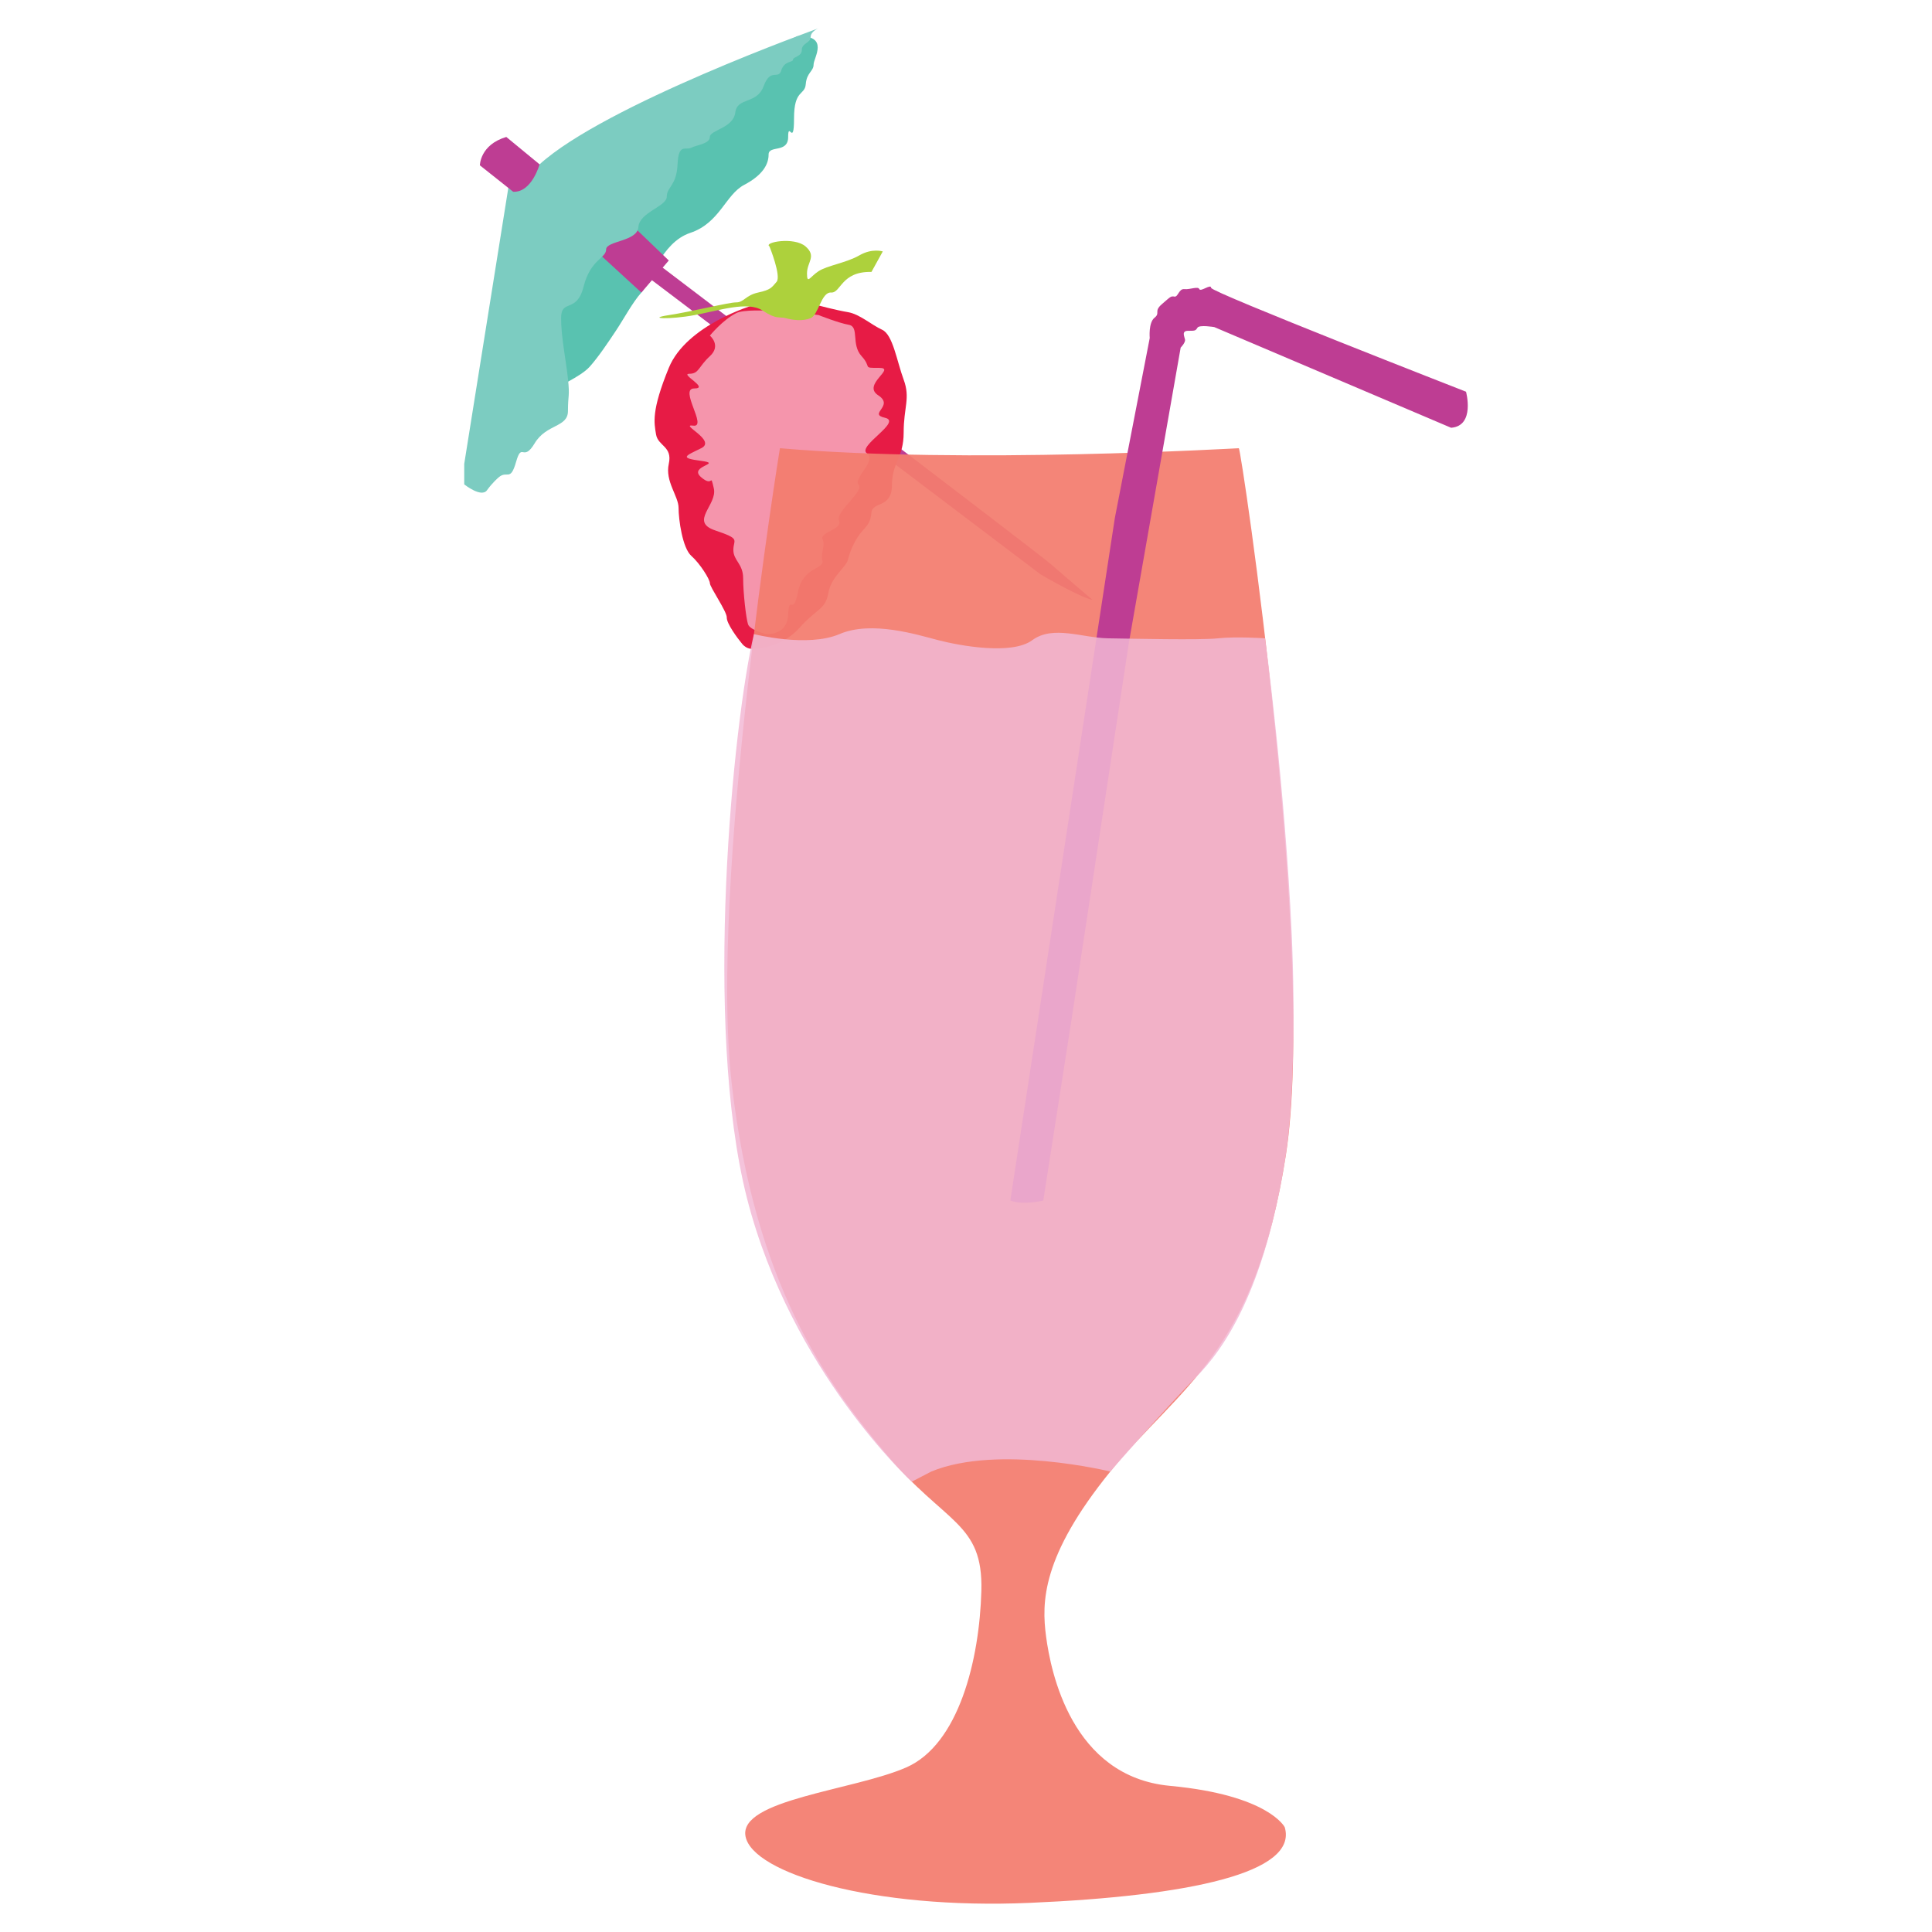 <?xml version="1.0" encoding="utf-8"?>
<!-- Generator: Adobe Illustrator 23.0.3, SVG Export Plug-In . SVG Version: 6.00 Build 0)  -->
<svg version="1.1" id="Layer_1" xmlns="http://www.w3.org/2000/svg" xmlns:xlink="http://www.w3.org/1999/xlink" x="0px" y="0px"
	 viewBox="0 0 800 800" style="enable-background:new 0 0 800 800;" xml:space="preserve">
<style type="text/css">
	.st0{fill:#BE3D93;}
	.st1{fill:#E71B45;}
	.st2{fill:#F595AC;}
	.st3{opacity:0.93;fill:#F47D6F;}
	.st4{opacity:0.85;fill:#F2B9D5;}
	.st5{fill:#59C2B0;}
	.st6{fill:#ADD13C;}
	.st7{fill:#7CCCC1;}
</style>
<path class="st0" d="M267.6,114.25l163.31,123.6c0,0,16.62,9.73,21.48,10.54c0,0-10.54-8.92-17.02-14.59
	c-6.48-5.67-169.8-129.68-169.8-129.68"/>
<path class="st1" d="M311.78,126.4c0,0-27.56,8.1-34.85,25.94c-7.29,17.83-6.08,22.69-5.27,27.56c0.81,4.86,6.89,4.86,5.27,12.16
	c-1.62,7.29,4.05,13.37,4.05,18.24c0,4.86,1.62,16.62,5.27,19.86c3.65,3.24,7.7,9.73,7.7,11.35c0,1.62,7.09,11.75,6.99,14.18
	s4.36,8.51,6.39,10.94c2.03,2.43,4.46,2.03,4.46,2.03s11.35,0.05,19.05-8.48c7.7-8.54,10.94-7.73,12.16-14.62
	c1.22-6.89,7.29-10.54,8.1-13.78s2.43-7.29,4.86-10.54c2.43-3.24,4.46-4.05,4.86-8.92c0.41-4.86,8.44-1.66,8.51-11.35
	s4.86-11.35,4.86-21.88c0-10.54,2.84-14.18,0-21.88c-2.84-7.7-4.46-18.64-8.92-20.67s-9.32-6.48-14.18-7.29
	c-4.86-0.81-12.48-2.84-12.48-2.84"/>
<path class="st2" d="M293.95,138.97c0,0,4.86,4.05,0,8.51s-4.46,7.29-8.51,7.29s8.51,6.08,2.03,6.08c-6.48,0,5.67,16.21-0.41,15.4
	c-6.08-0.81,9.85,6.12,3.3,9.34s-9.26,4.03,0,5.25c9.26,1.22-5.43,2.05-0.11,6.7c5.32,4.65,3.7-2.24,5.32,4.65
	c1.62,6.89-10.27,13.78,0.54,17.43c10.81,3.65,7.56,3.65,7.56,8.1c0,4.46,4.05,5.67,4.05,11.75c0,6.08,1.22,16.62,2.03,19.05
	c0.81,2.43,7.5,4.03,7.5,4.03s8.71,0.83,9.12-8.09s2.03,1.22,4.05-9.32c2.03-10.54,10.94-9.32,10.13-12.97s1.32-6.08,0.05-8.92
	c-1.27-2.84,8.46-4.05,6.84-7.7s10.54-12.16,8.1-14.79c-2.43-2.63,7.7-10.05,3.44-13.03c-4.26-2.98,14.79-13.11,7.5-14.73
	c-7.29-1.62,4.05-4.86-2.84-9.32c-6.89-4.46,7.7-11.35,0.41-11.35s-2.84,0-7.29-4.86s-0.81-12.16-5.27-12.97
	c-4.46-0.81-12.56-4.05-12.56-4.05s-28.37-3.65-34.04-0.81S293.95,138.97,293.95,138.97z"/>
<path class="st3" d="M322.95,185.59c0,0-29.45,180.51-19.95,263.17s38.95,123.51,63.65,152.96c24.7,29.45,40.47,28.5,39.71,57
	s-9.31,63.65-31.16,73.16s-69.35,13.3-66.5,28.5c2.85,15.2,52.25,30.4,117.81,27.55c65.55-2.85,111.16-12.35,105.46-31.35
	c0,0-6.65-13.3-47.5-17.1c-40.85-3.8-49.4-47.5-51.3-61.75c-1.9-14.25-1.9-33.25,26.6-68.4c28.5-35.15,59.87-48.45,72.69-131.11
	s-18.53-292.62-19.48-292.62C512.01,185.59,399.9,192.24,322.95,185.59z"/>
<path class="st0" d="M418.35,497.12l43.28-282.6l14.45-74.55c0,0-0.59-6.35,1.99-8.41c2.57-2.06-0.51-2.57,3.09-5.66
	c3.6-3.09,3.6-3.35,5.15-3.09c1.54,0.26,1.8-3.35,4.12-3.09s5.66-1.31,6.18-0.01c0.51,1.3,4.89-2.34,4.89-0.52
	s105.55,43.01,105.55,43.01s3.86,14.16-6.18,14.93l-98.08-41.7c0,0-6.18-1.03-6.95,0.26c-0.77,1.29-1.03,1.29-3.86,1.29
	c-2.83,0-1.54,2.32-1.29,3.6c0.26,1.29-1.8,3.35-1.8,3.35l-21.37,121.76l-23.94,157.29l-11.58,74.15
	C431.99,497.12,423.76,499.19,418.35,497.12z"/>
<path class="st4" d="M312.18,262.57c0,0,22.17,5.68,35.47-0.02c13.3-5.7,32.3,0.32,40.85,2.53c8.55,2.22,30.4,6.33,38.95,0
	c8.55-6.33,20.9-0.91,31.35-0.77c10.45,0.14,38,0.81,45.6,0c7.6-0.81,19.45,0,19.45,0s8.2,60.97,11.01,122.24
	c1.58,34.4,0.68,71.37-2.43,91.67c-8.64,56.33-25.87,80.73-37.27,92.13c-11.4,11.4-35.42,38.98-35.42,38.98s-46.55-11.4-74.11,0
	l-8.1,4.21c0,0-49.81-45.63-68.17-117.18C291.03,424.81,303.57,298.89,312.18,262.57z"/>
<path class="st5" d="M229.51,160.85c0,0,10.94-4.86,14.59-8.92c3.65-4.05,7.7-10.13,10.94-14.99c3.24-4.86,6.89-11.75,10.54-15.8
	c3.65-4.05,8.1-20.67,20.26-24.72s14.59-15.8,22.29-19.86c7.7-4.05,10.13-8.51,10.13-12.56s8.1-0.41,8.1-7.29s2.43,4.46,2.43-7.7
	s4.46-9.32,4.86-14.18s3.24-5.27,3.24-8.1s6.79-12.16-6.74-11.75l-64.59,34.85l-46.2,77.4L229.51,160.85z"/>
<path class="st6" d="M318.63,102.05c0,0,4.98,12.31,2.93,14.66c-2.05,2.35-2.35,3.27-7.62,4.42c-5.28,1.15-5.86,4.08-9.09,4.08
	c-3.23,0-18.33,3.81-27.93,5.28c-9.6,1.47,0.4,1.9,10.63,0c10.23-1.9,21.99-5.91,28.15-1.93c6.16,3.98,6.74,2.41,9.68,3.2
	c2.93,0.78,6.97,1.31,10.26,0c3.29-1.31,4.4-10.9,8.5-10.63c4.1,0.27,4.1-8.82,16.71-8.53l4.69-8.49c0,0-4.4-1.44-9.68,1.62
	c-5.28,3.06-13.36,4.23-16.94,6.58c-3.58,2.35-4.76,5.57-4.76,0.88c0-4.69,4.1-7.04-0.59-11.14
	C328.89,97.95,315.99,100.29,318.63,102.05z"/>
<polyline class="st0" points="246.13,103.3 265.58,121.14 276.93,107.86 258.69,90.34 "/>
<path class="st7" d="M211.07,74.13l-18.84,117.93v8.51c0,0,7.09,5.67,9.42,2.43c2.33-3.24,4.76-5.27,4.76-5.27
	c3.65-3.24,4.86,2.03,7.29-6.48s2.84,0.41,7.7-7.7c4.86-8.1,13.78-6.48,13.78-13.37c0-6.89,0.81-5.67,0-13.37
	c-0.81-7.7-2.84-17.02-2.84-25.13s6.48-1.72,9.32-13.02s9.32-11.7,9.32-15.35s12.97-3.24,13.37-9.32
	c0.41-6.08,11.75-8.51,11.75-12.56c0-4.05,4.05-4.45,4.46-13.37s3.24-5.68,5.67-6.89c2.43-1.22,7.7-1.62,7.7-4.46
	s9.73-3.65,10.54-10.13c0.81-6.48,8.92-3.24,11.75-10.94c2.84-7.7,6.08-2.43,7.29-6.48s4.86-3.24,4.86-4.46
	c0-1.22,3.65-1.22,3.65-4.05s3.65-2.84,3.65-5.27s3.24-3.65,3.24-3.65s-88.34,31.61-115.49,56.33"/>
<path class="st0" d="M212.49,79.4l-13.78-10.94c0,0,0-8.51,10.94-11.75l13.78,11.35C223.43,68.05,220.19,79.8,212.49,79.4z"/>
</svg>
